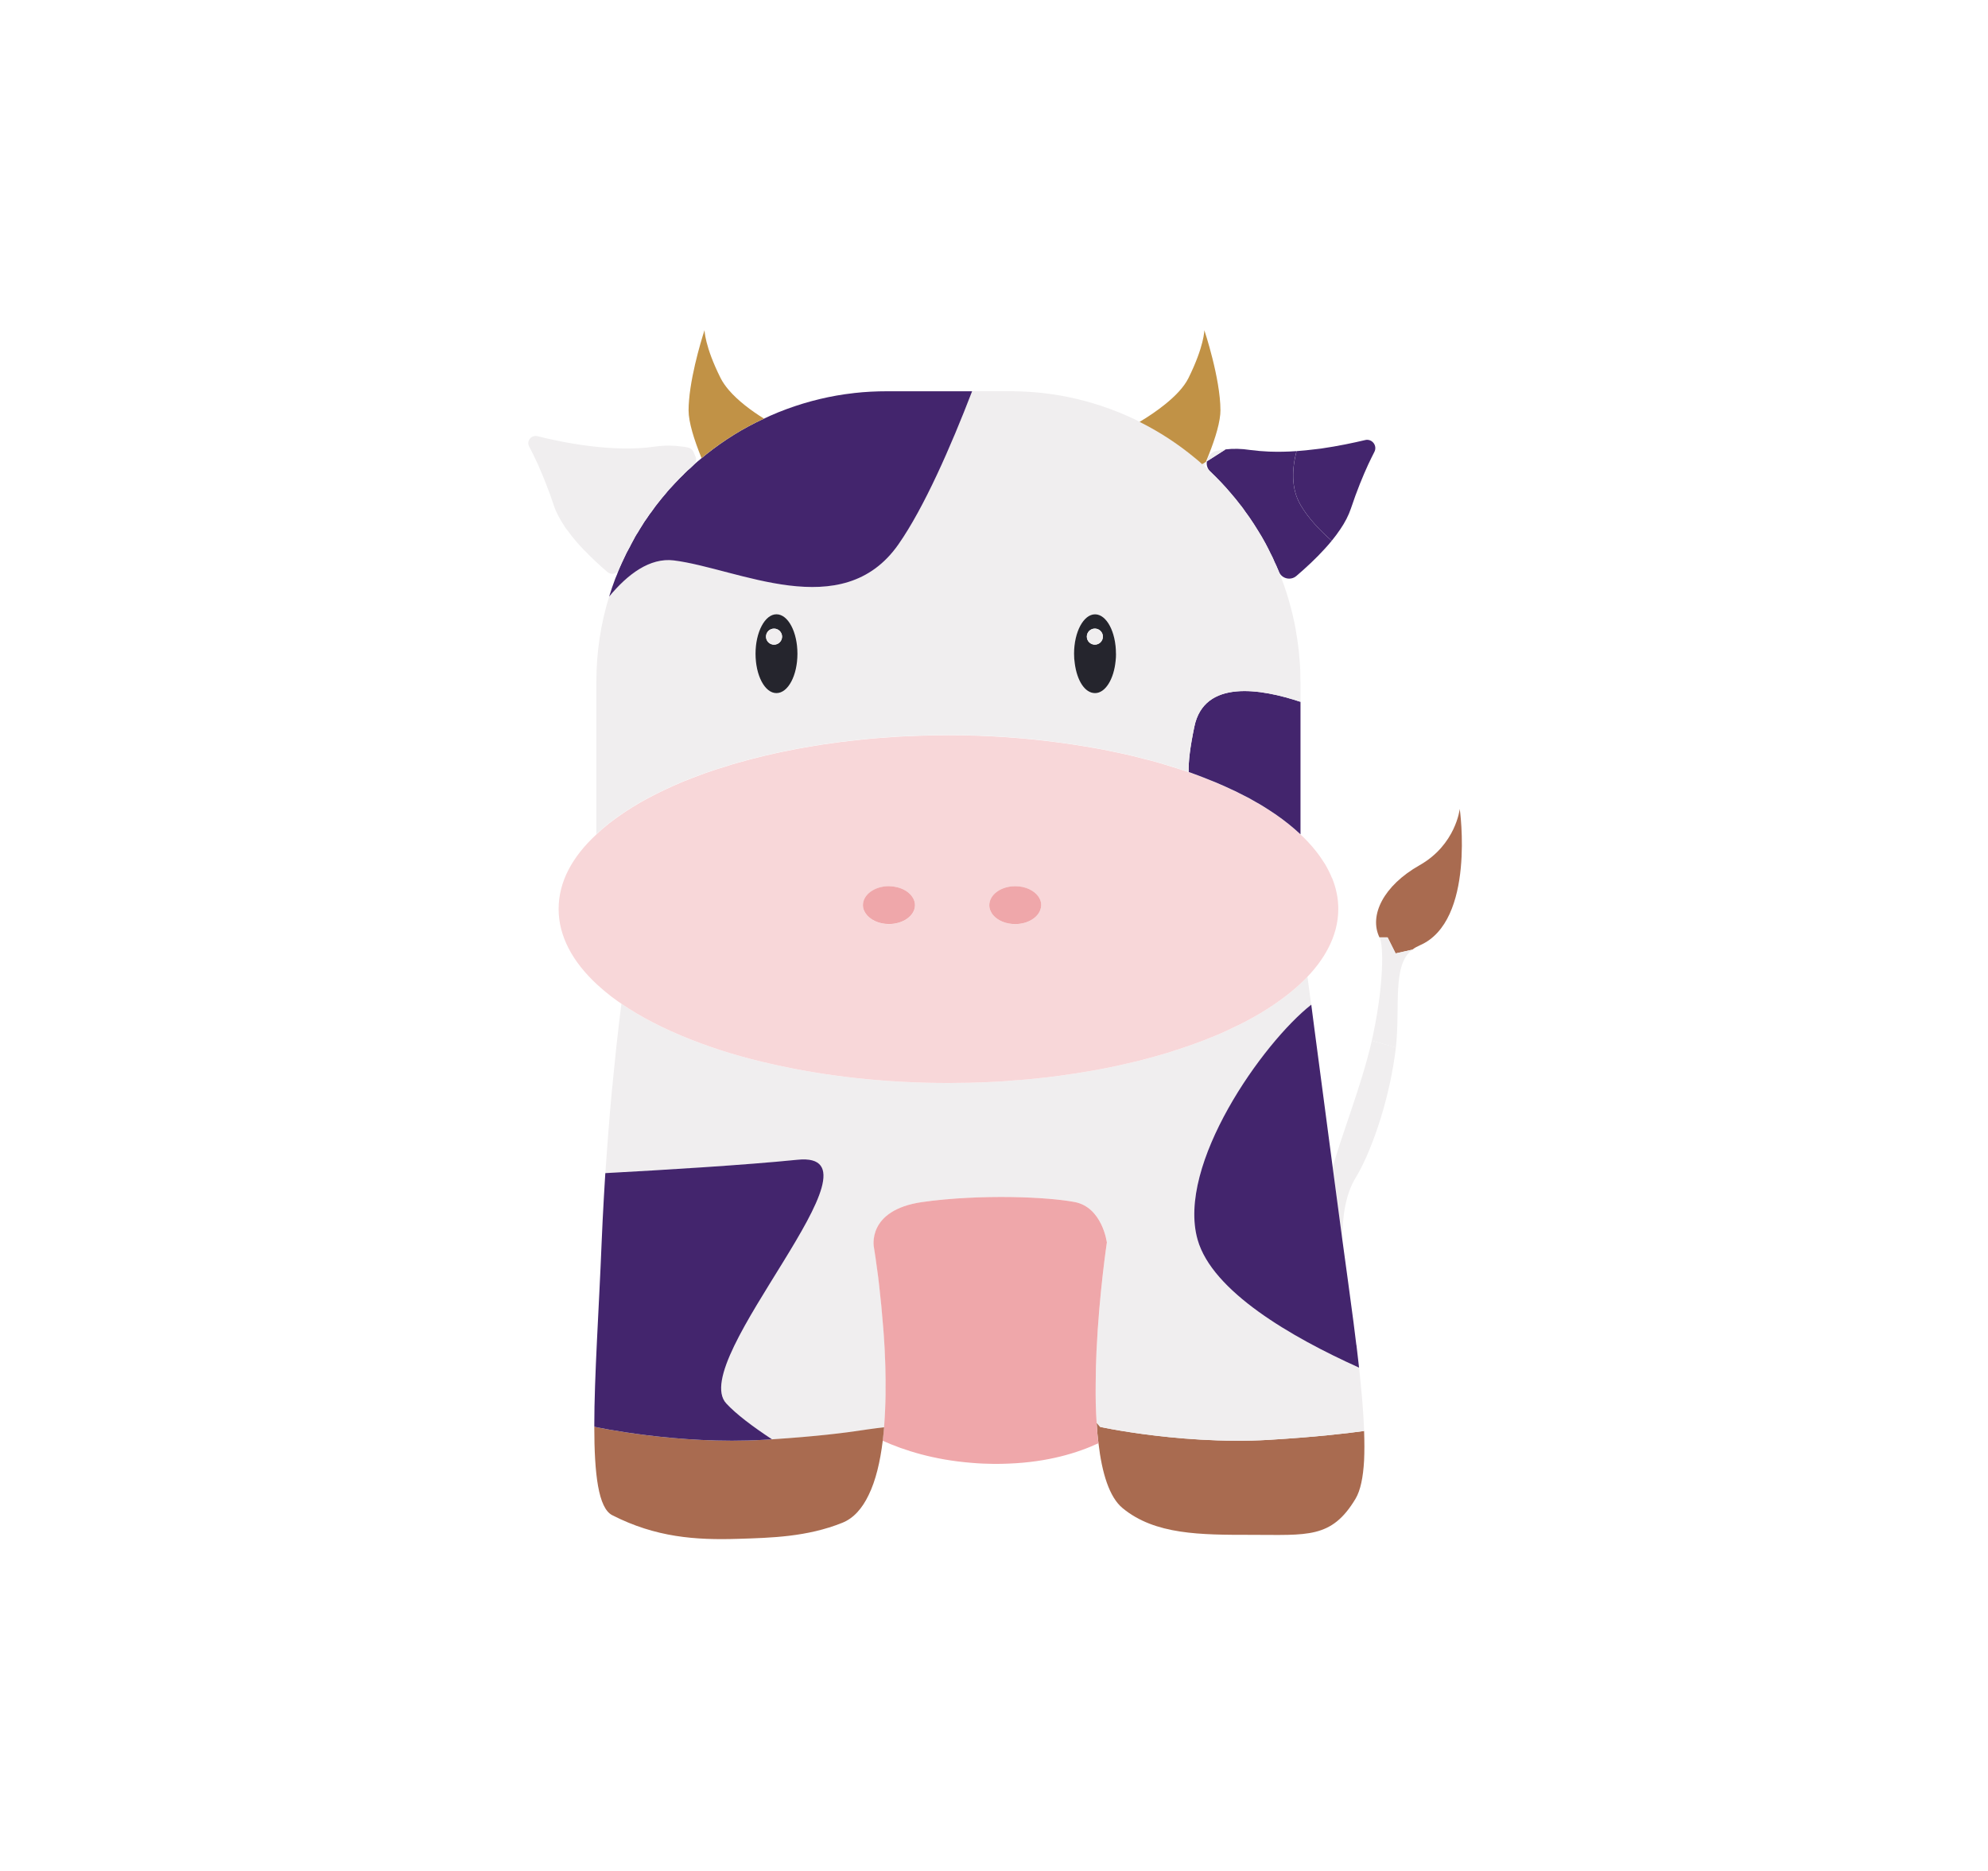 <?xml version="1.0" encoding="UTF-8"?><svg xmlns="http://www.w3.org/2000/svg" viewBox="0 0 443 417"><defs><style>.c{fill:#f8d7d9;}.d{fill:#efa7aa;}.e{fill:#f0eeef;}.f{fill:#c19246;}.g{fill:#a96b50;}.h{fill:#25252d;}.i{fill:#43256d;}</style></defs><g id="a"><g><path class="g" d="M325.29,180.3s3.57,25.02-8.94,30.38c-.57,.25-1.11,.55-1.61,.93l-.04,.02-3.72,.84-1.79-3.57h-1.79c-2.38-4.88,.88-11.53,8.94-16.09,8.06-4.56,8.94-12.51,8.94-12.51Z"/><path class="e" d="M311,212.47l3.72-.84c-4.56,3.38-2.66,12.74-3.66,21.8-.8-.23-1.63-.46-2.45-.7-.98-.29-1.97-.55-2.93-.8,.16-.71,.32-1.41,.45-2.11,2.16-10.44,2.23-19.07,1.3-20.93h1.79l1.79,3.57Z"/><path class="e" d="M311.05,233.43l-.05,.48c-.05,.48-.13,.97-.2,1.45v.02c-1.57,11.06-5.52,21.88-8.74,27.13-2.23,3.65-2.95,8.72-2.93,13.74-.21-1.59-.43-3.2-.64-4.81-.5-3.77-1-7.56-1.5-11.26,1.84-6.99,6.4-18.21,8.65-28.06,.02-.07,.04-.13,.04-.2,.97,.25,1.95,.52,2.93,.8,.82,.23,1.64,.46,2.45,.7Z"/><path class="i" d="M304.19,98.07c1.55-.38,2.81,1.25,2.06,2.66-.41,.77-.84,1.7-1.34,2.73-1.16,2.52-2.52,5.79-3.88,9.87-.52,1.54-1.32,3.09-2.36,4.61-.59,.88-1.22,1.73-1.91,2.57-2.72-2.38-5.29-5.13-6.95-7.99-2.16-3.7-1.89-8.11-.89-11.99,1.34-.09,2.66-.23,3.95-.39,.52-.05,1.04-.13,1.52-.18,3.82-.55,7.27-1.29,9.81-1.89Z"/><path class="g" d="M303.97,318.9c.09,2.39,.09,4.59,0,6.56-.21,3.77-.8,6.68-1.91,8.54-5.36,8.94-10.72,8.04-23.23,8.04-11.33,0-21.45,0-28.67-5.95-2.98-2.45-4.61-7.86-5.38-14.48-.2-1.47-.32-2.98-.41-4.56l.79,.93s1.72,.38,4.63,.86c5.38,.89,14.87,2.16,25.36,2.22,2.52,.02,5.09-.04,7.69-.2,10.1-.61,16.93-1.38,21.14-1.97Z"/><path class="e" d="M302.85,304.78c.57,5.2,.98,9.97,1.13,14.12-4.22,.59-11.05,1.36-21.14,1.97-2.59,.16-5.17,.21-7.69,.2-10.49-.05-19.98-1.32-25.36-2.22-2.91-.48-4.63-.86-4.63-.86l-.79-.93c-.2-2.79-.25-5.72-.21-8.65,0-2.45,.07-4.91,.18-7.31,.61-12.9,2.32-24.29,2.32-24.29,0,0-1.02-7.76-7.15-8.94-3-.57-8.15-1.02-14.12-1.11-6.27-.09-13.42,.2-19.84,1.11-12.51,1.79-10.79,10.1-10.79,10.1,0,0,0,.04,.02,.11,.09,.52,.46,2.91,.93,6.49,.07,.63,.16,1.29,.23,1.98,.32,2.75,.64,5.99,.91,9.49l.11,1.45c0,.21,.02,.41,.04,.63l.05,.75c.04,.61,.07,1.23,.11,1.86,.02,.36,.04,.71,.04,1.09,.04,.52,.05,1.05,.07,1.57,.02,.36,.04,.73,.04,1.13,.04,.95,.05,1.91,.05,2.88,.04,2.31,0,4.61-.11,6.9-.04,1.05-.11,2.09-.18,3.11-.02,.23-.04,.45-.05,.68-.97,.11-2.31,.29-3.75,.48-.34,.05-.71,.11-1.07,.16-3.82,.59-10.29,1.39-20.16,2.04-4.31-2.84-7.99-5.61-10.19-7.99-8.86-9.6,37.46-56.51,15.87-54.31-11.78,1.2-29.33,2.25-42.82,2.98,.05-.7,.11-1.39,.14-2.07,.05-.75,.11-1.48,.16-2.22l.11-1.5c.09-1.34,.2-2.66,.3-3.95,.11-1.45,.23-2.84,.34-4.2,.11-1.23,.21-2.41,.32-3.57l.11-1.23c.02-.05,.02-.11,.02-.14,0-.05,0-.09,.02-.16v-.02c0-.05,.02-.13,.02-.21,0-.04,0-.09,.02-.13,.02-.09,.02-.2,.04-.3l.05-.64c1.02-10.71,1.93-17.41,1.93-17.41,4.29,2.93,9.4,5.58,15.25,7.88,.13,.04,.23,.09,.36,.14,5.4,2.13,11.46,3.99,17.94,5.42,11.81,2.7,25.16,4.22,39.34,4.22,1.39,0,2.79-.04,4.16-.05h.39c1.34-.04,2.68-.09,4-.14,1.39-.07,2.81-.13,4.18-.23,.5-.04,1.02-.07,1.52-.13,2.59-.18,5.15-.43,7.67-.71,1-.13,1.98-.25,2.98-.38,2.41-.32,4.79-.7,7.11-1.11,2.73-.46,5.4-1.02,7.95-1.63,1.18-.25,2.32-.55,3.47-.84,.91-.23,1.81-.48,2.7-.73,.75-.2,1.47-.41,2.16-.63,.18-.04,.34-.11,.48-.14,.55-.16,1.13-.34,1.66-.54,.66-.18,1.3-.39,1.93-.63,.66-.21,1.34-.45,1.98-.68,1.81-.64,3.54-1.32,5.22-2.02,1.54-.63,3-1.32,4.41-2.02,.29-.11,.54-.25,.8-.38,4.43-2.2,8.29-4.66,11.49-7.27,1.36-1.11,2.61-2.25,3.72-3.43,0,0,.3,2.31,.84,6.24-10.79,8.47-30.06,35.67-25.33,52.37,3.25,11.53,20.86,21.71,35.98,28.52Z"/><path class="i" d="M302.26,299.7c.21,1.73,.41,3.43,.59,5.08-15.12-6.81-32.72-17-35.98-28.52-4.74-16.69,14.53-43.89,25.33-52.37,.21,1.57,.45,3.41,.71,5.47,1.04,7.88,2.5,18.98,4.07,30.83,.5,3.7,1,7.49,1.5,11.26,.21,1.61,.43,3.22,.64,4.81,.86,6.36,1.73,12.53,2.48,18.32,.21,1.75,.43,3.45,.64,5.13Z"/><path class="c" d="M296.81,195.6c.93,2.25,1.41,4.59,1.41,6.95,0,3.04-.79,6.01-2.29,8.85-1.13,2.16-2.66,4.25-4.58,6.26-1.11,1.18-2.36,2.32-3.72,3.43-3.2,2.61-7.06,5.08-11.49,7.27-.27,.13-.52,.27-.8,.38-1.41,.7-2.88,1.39-4.41,2.02-1.68,.7-3.41,1.38-5.22,2.02-.64,.23-1.32,.46-1.98,.68-.63,.23-1.27,.45-1.93,.63-.54,.2-1.11,.38-1.66,.54-.14,.04-.3,.11-.48,.14-.7,.21-1.41,.43-2.16,.63-.89,.25-1.79,.5-2.7,.73-1.14,.29-2.29,.59-3.47,.84-2.56,.61-5.22,1.16-7.95,1.63-2.32,.41-4.7,.79-7.11,1.11-1,.13-1.98,.25-2.98,.38-2.52,.29-5.08,.54-7.67,.71-.5,.05-1.02,.09-1.52,.13-1.38,.11-2.79,.16-4.18,.23-1.32,.05-2.66,.11-4,.14h-.39c-1.38,.02-2.77,.05-4.16,.05-14.17,0-27.52-1.52-39.34-4.22-6.49-1.43-12.55-3.29-17.94-5.42-.13-.05-.23-.11-.36-.14-5.84-2.31-10.96-4.95-15.25-7.88-.23-.16-.46-.34-.7-.48-.52-.36-.98-.7-1.47-1.07-1.16-.89-2.25-1.81-3.25-2.73-5.5-5.09-8.58-10.81-8.58-16.84s3-11.6,8.42-16.62c.84-.82,1.75-1.61,2.75-2.39,2.07-1.64,4.49-3.25,7.1-4.77,.54-.29,1.05-.59,1.66-.91,2.41-1.29,5.02-2.52,7.81-3.7,.88-.36,1.79-.71,2.7-1.05,1.36-.54,2.75-1.02,4.2-1.5,.13-.05,.25-.09,.38-.14,.09-.02,.16-.04,.23-.07,.61-.2,1.23-.39,1.86-.57,.46-.16,.93-.3,1.39-.45l1.14-.32c2-.59,4.09-1.14,6.2-1.64,.89-.21,1.79-.41,2.68-.61,.77-.18,1.54-.34,2.32-.48,.79-.18,1.57-.32,2.34-.48,.95-.16,1.91-.34,2.88-.5,1.93-.34,3.91-.64,5.9-.89,.68-.11,1.36-.2,2.06-.25,.59-.09,1.18-.16,1.75-.21,1.05-.13,2.14-.23,3.23-.34,.29-.02,.57-.07,.86-.09,.91-.09,1.82-.14,2.77-.21,.18-.02,.36-.02,.55-.04,.82-.07,1.66-.11,2.52-.18,.48-.02,1-.04,1.48-.07,1.14-.05,2.29-.09,3.47-.14,2.06-.05,4.15-.11,6.22-.11,8.92,0,17.53,.63,25.65,1.77,1.55,.21,3.09,.45,4.59,.7h.02c1.52,.25,3,.52,4.47,.79,1.47,.3,2.9,.61,4.34,.91,1.07,.23,2.13,.5,3.16,.75,.11,.02,.21,.07,.32,.09,.43,.11,.82,.21,1.23,.32,.41,.09,.8,.18,1.22,.3,.11,.04,.23,.05,.34,.09,.89,.23,1.75,.48,2.61,.75,.98,.29,1.95,.59,2.9,.89,.79,.25,1.54,.5,2.31,.75,.13,.05,.27,.09,.39,.14,.5,.18,.98,.36,1.48,.54,1.2,.45,2.41,.91,3.57,1.39,.73,.29,1.47,.59,2.18,.91s1.41,.61,2.09,.95c.7,.32,1.38,.64,2.04,.98,.66,.32,1.32,.66,1.97,1v.02c.61,.32,1.2,.64,1.77,.98,.52,.29,1.05,.59,1.55,.91,.91,.57,1.79,1.13,2.65,1.72,2.07,1.41,3.95,2.93,5.61,4.49,.57,.5,1.13,1.07,1.64,1.61,1.36,1.45,2.54,2.95,3.5,4.49,.45,.66,.82,1.36,1.16,2.04,.27,.52,.48,1.02,.7,1.54Zm-64.89,6.86c.09-.23,.11-.48,.11-.73,0-1.52-1.07-2.82-2.72-3.59-.89-.41-1.95-.64-3.07-.64-3.22,0-5.79,1.89-5.79,4.24,0,.57,.16,1.13,.46,1.61v.02c.13,.21,.25,.41,.41,.59,1.02,1.2,2.82,1.98,4.91,1.98,2.84,0,5.22-1.52,5.68-3.47Zm-28.02-.73c0-2.14-2.22-3.93-5.08-4.18-.23-.04-.48-.05-.71-.05-3.22,0-5.81,1.89-5.81,4.24,0,.68,.23,1.29,.63,1.86,.93,1.38,2.9,2.34,5.18,2.34,3.18,0,5.79-1.89,5.79-4.2Z"/><path class="i" d="M296.75,120.52c-.48,.59-.98,1.16-1.5,1.73-1.97,2.18-4.2,4.25-6.4,6.13-1.27,1.05-3.23,.59-3.86-.97-.11-.23-.2-.46-.3-.7-.16-.41-.36-.82-.55-1.22-.02-.05-.05-.14-.11-.21-.02-.04-.04-.11-.05-.14-.2-.52-.43-1-.68-1.47-.04-.04-.05-.09-.07-.13-.02-.07-.07-.13-.09-.18-.34-.73-.71-1.43-1.09-2.16-.54-1-1.11-2-1.72-2.95-.27-.45-.57-.89-.84-1.34-.02-.05-.07-.13-.13-.2-.29-.45-.57-.88-.88-1.32-.34-.48-.66-.95-1-1.39-.27-.41-.59-.84-.91-1.27-.04-.02-.04-.04-.05-.05l-.05-.05c-.68-.89-1.39-1.79-2.13-2.63-.73-.88-1.48-1.7-2.27-2.54-.79-.82-1.57-1.61-2.39-2.39,0,0,0-.02-.02-.02-.59-.59-.88-1.43-.71-2.23v-.02c1.39-.88,2.79-1.77,4.15-2.65,1.66-.2,3.49-.18,5.5,.13,1.38,.18,2.79,.3,4.2,.36,2.04,.07,4.09,.04,6.11-.11-1,3.88-1.27,8.29,.89,11.99,1.66,2.86,4.24,5.61,6.95,7.99Z"/><path class="i" d="M289.8,156.4v29.53c-1.66-1.55-3.54-3.07-5.61-4.49-.86-.59-1.73-1.14-2.65-1.72-.5-.32-1.04-.63-1.55-.91-.57-.34-1.16-.66-1.77-1-.64-.34-1.3-.68-1.97-1-.66-.34-1.34-.68-2.04-.98-.68-.34-1.38-.63-2.09-.95s-1.45-.63-2.18-.91c-1.16-.48-2.38-.95-3.57-1.39-.5-.18-.98-.36-1.48-.54-.09-2.31,.3-5.49,1.25-10.08,2.18-10.69,14.92-8.47,23.66-5.56Z"/><path class="e" d="M289.8,152.01v4.4c-8.74-2.91-21.48-5.13-23.66,5.56-.95,4.59-1.34,7.77-1.25,10.08-.13-.05-.27-.09-.39-.14-.77-.25-1.52-.5-2.31-.75-.95-.3-1.91-.61-2.9-.89-.86-.27-1.72-.52-2.61-.75-.11-.04-.23-.05-.34-.09-.41-.13-.8-.21-1.22-.3-.41-.11-.8-.21-1.23-.32-.11-.02-.21-.07-.32-.09-1.04-.25-2.09-.52-3.16-.75-1.45-.3-2.88-.61-4.34-.91-1.47-.29-2.95-.55-4.47-.79h-.02c-1.5-.25-3.04-.48-4.59-.7-8.11-1.14-16.73-1.77-25.65-1.77-2.07,0-4.16,.05-6.22,.11-1.18,.05-2.32,.09-3.47,.14-.48,.04-1,.05-1.48,.07-.86,.07-1.7,.11-2.52,.18-.2,.02-.38,.02-.55,.04-.95,.07-1.86,.13-2.77,.21-.29,.02-.57,.07-.86,.09-1.09,.11-2.18,.21-3.23,.34-.57,.05-1.16,.13-1.75,.21-.7,.05-1.38,.14-2.06,.25-1.98,.25-3.97,.55-5.9,.89-.97,.16-1.93,.34-2.88,.5-.77,.16-1.55,.3-2.34,.48-.79,.14-1.55,.3-2.32,.48-.89,.2-1.79,.39-2.68,.61-2.11,.5-4.2,1.05-6.2,1.64l-1.14,.32c-.46,.14-.93,.29-1.39,.45-.63,.18-1.25,.38-1.86,.57-.07,.04-.14,.05-.23,.07-.13,.05-.25,.09-.38,.14-1.45,.48-2.84,.97-4.2,1.5-.91,.34-1.82,.7-2.7,1.05-2.79,1.18-5.4,2.41-7.81,3.7-.61,.32-1.13,.63-1.66,.91-2.61,1.52-5.02,3.13-7.1,4.77-1,.79-1.91,1.57-2.75,2.39v-33.92c0-6.63,.98-13.01,2.84-19.03v-.02c4.11-4.97,9.06-8.72,14.42-8.06,14.3,1.79,37.53,14.3,50.04-3.57,5.7-8.15,11.65-21.73,16.42-34.12h9.26c2.16,.04,4.31,.16,6.43,.39,6.92,.77,13.53,2.65,19.62,5.43,.68,.32,1.36,.64,2.02,.98,4.49,2.23,8.65,4.97,12.47,8.15,.5,.41,1.02,.84,1.5,1.3,.14,.13,.29,.25,.41,.38t.04,.02c.45,.41,.88,.79,1.29,1.2,.02,0,.02,.02,.02,.02,.82,.79,1.61,1.57,2.39,2.39,.79,.84,1.54,1.66,2.27,2.54,.73,.84,1.45,1.73,2.13,2.63l.05,.05s.02,.04,.05,.05c.3,.43,.63,.84,.91,1.27,.34,.45,.66,.91,1,1.39,.3,.45,.59,.88,.88,1.32,.05,.07,.11,.14,.13,.2,.27,.45,.57,.89,.84,1.34,.61,.95,1.18,1.95,1.72,2.95,.38,.73,.75,1.43,1.09,2.16,.02,.05,.07,.11,.09,.18,.02,.04,.04,.09,.07,.13,.23,.48,.46,.98,.68,1.47,.02,.04,.04,.11,.05,.14,.05,.07,.09,.16,.11,.21,.2,.39,.39,.8,.55,1.22,.11,.23,.2,.46,.3,.7,.41,1.02,.8,2.09,1.18,3.13,.36,1.02,.68,2.04,.98,3.07,.32,1.09,.61,2.16,.88,3.27,.34,1.39,.63,2.82,.84,4.27,.14,.73,.25,1.48,.34,2.23,.18,1.14,.3,2.32,.38,3.5,.16,1.68,.21,3.4,.21,5.11Zm-41.2-4.72c.07-.5,.09-1.05,.09-1.61,0-4.86-2.07-8.79-4.66-8.79s-4.68,3.93-4.68,8.79c0,.75,.05,1.47,.16,2.16,.5,3.81,2.34,6.61,4.52,6.61,2.29,0,4.18-3.09,4.58-7.17Zm-70.9-1.61c0-4.86-2.09-8.79-4.68-8.79s-4.66,3.93-4.66,8.79,2.11,8.78,4.66,8.78,4.68-3.93,4.68-8.78Z"/><path class="e" d="M283.97,125.14c-.21-.48-.45-.98-.68-1.47,.25,.46,.48,.95,.68,1.47Z"/><path class="e" d="M279.99,178.81c-.57-.34-1.16-.66-1.77-.98v-.02c.61,.34,1.2,.66,1.77,1Z"/><path class="e" d="M276.58,112.74c.32,.43,.64,.86,.91,1.27-.29-.43-.61-.84-.91-1.27Z"/><path class="e" d="M276.25,176.81c-.66-.34-1.34-.66-2.04-.98,.7,.3,1.38,.64,2.04,.98Z"/><path class="e" d="M271.02,100.48c.66-.14,1.34-.27,2.07-.32-1.36,.88-2.75,1.77-4.15,2.65,.02-.16,.07-.3,.13-.45,0-.02,.02-.04,.02-.07,.02-.02,.02-.05,.04-.07,.04-.09,.09-.18,.13-.27,.32-.73,.98-1.29,1.77-1.47Z"/><path class="f" d="M271.96,91.44c0,.29-.02,.57-.04,.89-.25,2.82-1.57,6.67-3.11,10.37l-.11,.27c-.27,.16-.52,.34-.79,.5-.48-.46-1-.89-1.5-1.3-3.82-3.18-7.99-5.92-12.47-8.15,1.89-1.13,3.91-2.48,5.72-3.95,2.22-1.79,4.13-3.75,5.15-5.77,3.56-7.17,3.56-10.72,3.56-10.72,0,0,3.59,10.72,3.59,17.87Z"/><path class="e" d="M268.71,102.96c-.11,.29-.23,.59-.38,.88-.13-.13-.27-.25-.41-.38,.27-.16,.52-.34,.79-.5Z"/><path class="h" d="M248.69,145.68c0,.55-.02,1.11-.09,1.61-.39,4.07-2.29,7.17-4.58,7.17s-4.02-2.81-4.52-6.61c-.11-.7-.16-1.41-.16-2.16,0-4.86,2.11-8.79,4.68-8.79s4.66,3.93,4.66,8.79Zm-2.93-3.81c0-.98-.8-1.79-1.79-1.79s-1.79,.8-1.79,1.79,.8,1.79,1.79,1.79,1.79-.8,1.79-1.79Z"/><path class="d" d="M246.66,276.81s-1.72,11.38-2.32,24.29c-.11,2.39-.18,4.86-.18,7.31-.04,2.93,.02,5.86,.21,8.65,.09,1.57,.21,3.09,.41,4.56-4.68,2.18-11.28,4.2-19.95,4.54-1.05,.05-2.14,.07-3.27,.07-1.72-.02-3.38-.09-4.97-.23-8.49-.66-15.14-2.79-19.89-4.93,.13-.98,.21-1.98,.3-2.98,.02-.23,.04-.45,.05-.68,.07-1.02,.14-2.06,.18-3.11,.11-2.29,.14-4.59,.11-6.9,0-.97-.02-1.93-.05-2.88,0-.39-.02-.77-.04-1.13-.02-.52-.04-1.05-.07-1.57,0-.38-.02-.73-.04-1.09-.04-.63-.07-1.25-.11-1.86l-.05-.75c-.02-.21-.04-.41-.04-.63l-.11-1.45c-.27-3.5-.59-6.74-.91-9.49-.07-.7-.16-1.36-.23-1.98-.46-3.57-.84-5.97-.93-6.49-.02-.07-.02-.11-.02-.11,0,0-1.72-8.31,10.79-10.1,6.42-.91,13.57-1.2,19.84-1.11,5.97,.09,11.12,.54,14.12,1.11,6.13,1.18,7.15,8.94,7.15,8.94Z"/><circle class="e" cx="243.98" cy="141.87" r="1.79"/><path class="e" d="M241.6,166.25c1.52,.23,3,.5,4.47,.79-1.47-.27-2.95-.54-4.47-.79Z"/><path class="d" d="M232.02,201.73c0,.25-.02,.5-.11,.73-.46,1.95-2.84,3.47-5.68,3.47-2.09,0-3.9-.79-4.91-1.98-.16-.18-.29-.38-.41-.59v-.02c-.3-.48-.46-1.04-.46-1.61,0-2.34,2.57-4.24,5.79-4.24,1.13,0,2.18,.23,3.07,.64,1.64,.77,2.72,2.07,2.72,3.59Z"/><path class="i" d="M197.69,87.2h18.93c-4.77,12.39-10.72,25.97-16.42,34.12-12.51,17.87-35.74,5.36-50.04,3.57-5.36-.66-10.31,3.09-14.42,8.06,.41-1.36,.88-2.72,1.38-4.04,.13-.3,.27-.64,.41-.97v-.02l.38-.97v-.02c.13-.3,.23-.57,.38-.86,.18-.39,.34-.8,.54-1.18l.14-.3c.16-.32,.29-.63,.45-.95,.07-.16,.16-.32,.23-.48s.16-.3,.25-.46c.18-.36,.38-.73,.59-1.09,0-.02,0-.05,.02-.07,.3-.55,.57-1.11,.88-1.63,.04-.05,.05-.11,.07-.16,.05-.07,.09-.14,.14-.23,.05-.11,.13-.21,.18-.32,.27-.38,.5-.79,.73-1.18,.36-.57,.71-1.14,1.09-1.75,.38-.52,.75-1.07,1.11-1.61,.2-.25,.36-.48,.55-.73,.07-.09,.11-.16,.18-.25,.41-.59,.84-1.18,1.3-1.73,.55-.7,1.09-1.38,1.68-2.04,.2-.27,.43-.52,.64-.77,.23-.25,.46-.48,.68-.73,.45-.5,.89-.98,1.36-1.45,.13-.14,.25-.29,.39-.41,.29-.29,.59-.59,.88-.86,.05-.05,.11-.11,.14-.16,.45-.45,.89-.89,1.38-1.27,.23-.23,.46-.45,.71-.68,.27-.23,.57-.52,.88-.77,.27-.23,.57-.48,.86-.71,.11-.09,.21-.18,.32-.25,.29-.25,.54-.45,.8-.66,3.93-3.13,8.2-5.79,12.8-7.9,.46-.23,.95-.45,1.41-.66,1.2-.54,2.41-1.02,3.63-1.47,4.75-1.75,9.76-2.98,14.96-3.56,.05,0,.09-.02,.14-.02,2.38-.27,4.83-.39,7.31-.39Z"/><path class="d" d="M198.81,197.54c2.86,.25,5.08,2.04,5.08,4.18,0,2.31-2.61,4.2-5.79,4.2-2.29,0-4.25-.97-5.18-2.34-.39-.57-.63-1.18-.63-1.86,0-2.34,2.59-4.24,5.81-4.24,.23,0,.48,.02,.71,.05Z"/><path class="g" d="M197.01,318.08c-.09,1-.18,2-.3,2.98-.57,4.65-1.55,8.86-3.15,12.12-1.43,2.98-3.34,5.17-5.88,6.18-7.85,3.15-15.82,3.34-23.23,3.57-9.45,.3-18.32-.32-28.02-5.27-3.09-1.57-4-9.11-4-19.84l.14,.16s18.44,4.02,37.67,2.88c.61-.04,1.2-.07,1.79-.11,9.87-.64,16.34-1.45,20.16-2.04,.36-.05,.73-.11,1.07-.16,1.45-.2,2.79-.38,3.75-.48Z"/><path class="i" d="M177.71,258.45c21.59-2.2-24.74,44.72-15.87,54.31,2.2,2.38,5.88,5.15,10.19,7.99-.59,.04-1.18,.07-1.79,.11-19.23,1.14-37.67-2.88-37.67-2.88l-.14-.16c0-11.22,1.04-25.97,1.64-41.02,.14-3.31,.3-6.56,.48-9.69,.07-1.14,.13-2.29,.2-3.41,.05-.77,.09-1.52,.14-2.27,13.49-.73,31.04-1.79,42.82-2.98Z"/><path class="h" d="M173.02,136.89c2.59,0,4.68,3.93,4.68,8.79s-2.09,8.78-4.68,8.78-4.66-3.93-4.66-8.78,2.11-8.79,4.66-8.79Zm1.25,4.99c0-.98-.8-1.79-1.79-1.79s-1.79,.8-1.79,1.79,.8,1.79,1.79,1.79,1.79-.8,1.79-1.79Z"/><circle class="e" cx="172.49" cy="141.87" r="1.79"/><path class="f" d="M162.41,86.93c2.02,2.36,4.97,4.58,7.83,6.36-4.59,2.11-8.86,4.77-12.8,7.9-.27,.21-.52,.41-.8,.66-.11,.07-.21,.16-.32,.25-.02-.07-.05-.16-.07-.21-1.55-3.84-2.81-7.77-2.81-10.46,0-.71,.04-1.48,.11-2.27,.57-6.93,3.45-15.6,3.45-15.6,0,0,0,3.56,3.59,10.72,.45,.89,1.09,1.79,1.82,2.65Z"/><path class="e" d="M154.99,101.77c.27,.63,.09,1.38-.41,1.82-.25,.23-.48,.45-.71,.68-.48,.38-.93,.82-1.38,1.27-.04,.05-.09,.11-.14,.16-.29,.27-.59,.57-.88,.86-.14,.13-.27,.27-.39,.41-.46,.46-.91,.95-1.36,1.45-.21,.25-.45,.48-.68,.73-.21,.25-.45,.5-.64,.77-.59,.66-1.13,1.34-1.68,2.04-.46,.55-.89,1.14-1.3,1.73-.07,.09-.11,.16-.18,.25-.2,.25-.36,.48-.55,.73-.36,.54-.73,1.09-1.11,1.61-.38,.61-.73,1.18-1.09,1.75-.23,.39-.46,.8-.73,1.18-.05,.11-.13,.21-.18,.32-.05,.09-.09,.16-.14,.23-.02,.05-.04,.11-.07,.16-.3,.52-.57,1.07-.88,1.63-.02,.02-.02,.05-.02,.07-.21,.36-.41,.73-.59,1.09-.09,.16-.18,.3-.25,.46-.02,.02-.04,.05-.05,.07l-.18,.41c-.16,.32-.29,.63-.45,.95l-.14,.3c-.2,.38-.36,.79-.54,1.18-.14,.29-.25,.55-.38,.86v.02c-.46,.97-1.68,1.23-2.5,.54-1.75-1.48-3.49-3.11-5.09-4.79h-.04c-1.39-1.45-2.72-2.98-3.81-4.52-.27-.3-.48-.61-.68-.93v-.02c-1.02-1.54-1.86-3.07-2.36-4.61-.57-1.73-1.16-3.36-1.75-4.83-.48-1.29-1-2.45-1.47-3.54l-.36-.86c-.71-1.54-1.36-2.84-1.91-3.88-.66-1.23,.45-2.63,1.81-2.32,5.7,1.43,16.84,3.68,26.09,2.34,2.22-.32,4.24-.29,6.02-.04h.05c.55,.05,1.07,.16,1.55,.27,.5,.13,.91,.5,1.11,.98,.14,.34,.27,.68,.43,1Z"/><path class="e" d="M139.62,123.18c-.07,.16-.16,.32-.23,.48l.18-.41s.04-.05,.05-.07Z"/></g></g><g id="b"/></svg>
